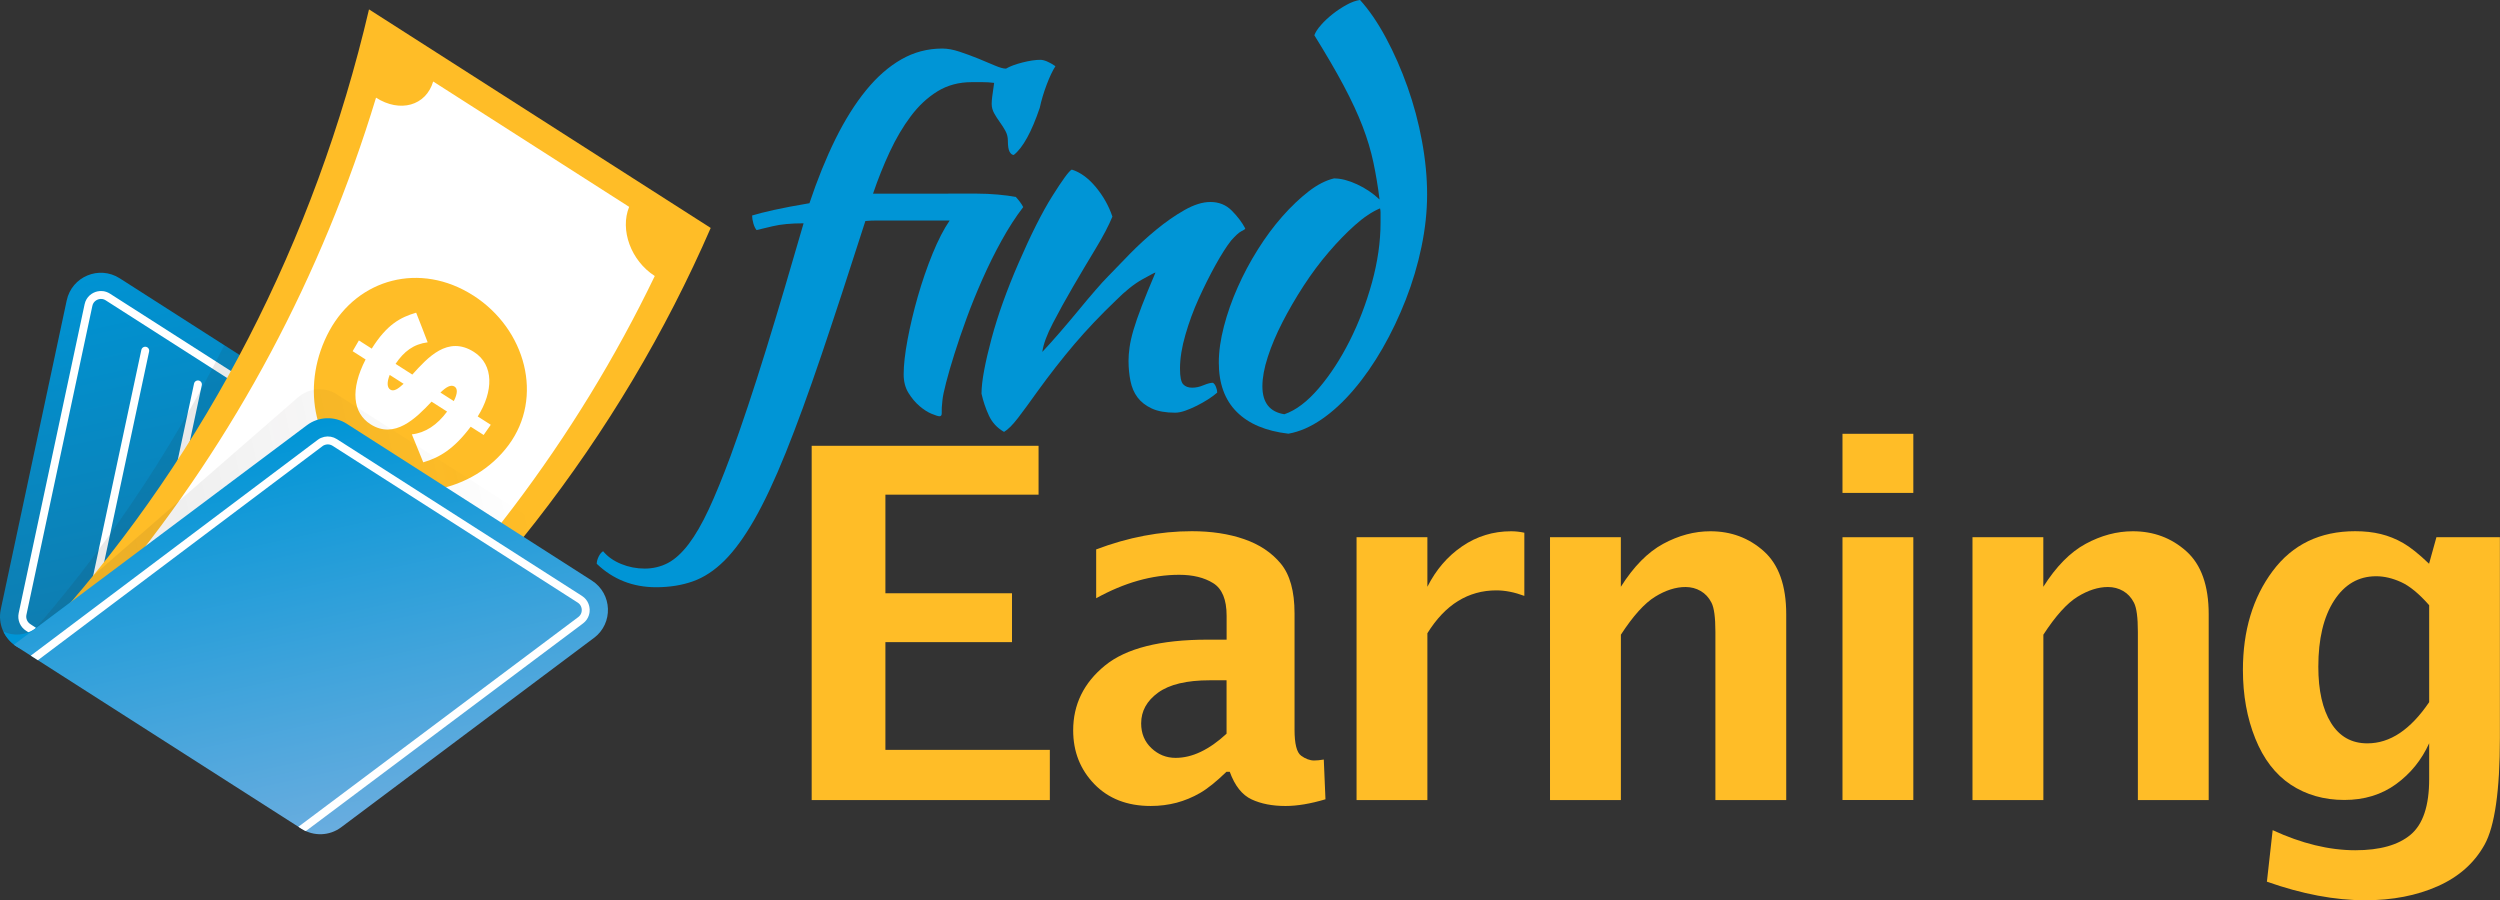<?xml version="1.0" encoding="UTF-8"?>
<svg xmlns="http://www.w3.org/2000/svg" xmlns:xlink="http://www.w3.org/1999/xlink" viewBox="0 0 447.9 161.29">
  <rect x="0" y="0" width="447.9" height="161.29" fill="#333333" stroke="none"/>
  <defs>
    <style>
      .cls-1 {
        fill: #0095d6;
      }

      .cls-1, .cls-2, .cls-3, .cls-4, .cls-5, .cls-6, .cls-7, .cls-8 {
        stroke-width: 0px;
      }

      .cls-9 {
        isolation: isolate;
      }

      .cls-2, .cls-10 {
        fill: none;
      }

      .cls-3 {
        fill: url(#Degradado_sin_nombre_37);
      }

      .cls-4 {
        fill: #fff;
      }

      .cls-10 {
        stroke: #fff;
        stroke-linecap: round;
        stroke-miterlimit: 10;
        stroke-width: 1.42px;
      }

      .cls-11 {
        clip-path: url(#clippath);
      }

      .cls-5 {
        fill: url(#Degradado_sin_nombre_12);
      }

      .cls-5, .cls-7 {
        mix-blend-mode: multiply;
        opacity: .1;
      }

      .cls-6 {
        fill: url(#Degradado_sin_nombre_5);
      }

      .cls-7 {
        fill: #231f20;
      }

      .cls-8 {
        fill: #ffbd27;
      }
    </style>
    <linearGradient id="Degradado_sin_nombre_37" data-name="Degradado sin nombre 37" x1="28.14" y1="-16.81" x2="28.14" y2="-80.64" gradientTransform="translate(8.92 133.3) rotate(-12.39)" gradientUnits="userSpaceOnUse">
      <stop offset="0" stop-color="#0f7caf"/>
      <stop offset="1" stop-color="#0093d3"/>
    </linearGradient>
    <linearGradient id="Degradado_sin_nombre_12" data-name="Degradado sin nombre 12" x1="5.65" y1="-19.14" x2="93.59" y2="-19.14" gradientTransform="translate(8.92 133.3) rotate(-12.39)" gradientUnits="userSpaceOnUse">
      <stop offset="0" stop-color="#231f20"/>
      <stop offset="1" stop-color="#231f20" stop-opacity="0"/>
    </linearGradient>
    <linearGradient id="Degradado_sin_nombre_5" data-name="Degradado sin nombre 5" x1="50.24" y1="26.33" x2="50.24" y2="-46.47" gradientTransform="translate(8.92 133.3) rotate(-12.39)" gradientUnits="userSpaceOnUse">
      <stop offset="0" stop-color="#69addf"/>
      <stop offset="1" stop-color="#0095d6"/>
    </linearGradient>
    <clipPath id="clippath">
      <path class="cls-2" d="m106.41,114.29l-45.28,33.92c-2.09,1.57-4.93,1.67-7.13.26L2.47,115.52l52.52-39.34c2.09-1.57,4.93-1.67,7.13-.26l43.91,28.09c3.69,2.36,3.88,7.67.38,10.29Z"/>
    </clipPath>
  </defs>
  <g class="cls-9">
    <g id="Layer_2" data-name="Layer 2">
      <g id="OBJECTS">
        <g>
          <g>
            <path class="cls-3" d="m11.95,53.83L.14,109.16c-.55,2.55.55,5.18,2.75,6.59h0c1.95,1.25,4.47,1.15,6.32-.23l46.5-34.84c3.1-2.32,2.93-7.03-.34-9.12l-33.92-21.7c-3.69-2.36-8.59-.31-9.5,3.97Z"/>
            <path class="cls-10" d="m53.24,74.91l-33.92-21.7c-.66-.42-1.3-.4-1.71-.31-.7.15-1.54.7-1.76,1.77l-11.81,55.33c-.2.93.21,1.9,1.01,2.41l16.55,10.99"/>
            <path class="cls-1" d="m55.38,71.56l-.81-.52c1,2.25.45,5.07-1.73,6.71L6.33,112.59c-1.67,1.25-3.87,1.44-5.71.56.49,1.04,1.26,1.95,2.27,2.6,1.95,1.25,4.47,1.15,6.32-.23l46.5-34.84c3.1-2.32,2.93-7.03-.34-9.12Z"/>
            <g>
              <line class="cls-10" x1="26.02" y1="62.83" x2="14.21" y2="118.17"/>
              <line class="cls-10" x1="35.46" y1="68.87" x2="23.65" y2="124.21"/>
            </g>
            <g>
              <path class="cls-7" d="m55.38,71.56l-15.2-9.72c-9.7,19.4-21.79,37.29-35.99,53.21l2.38,1.52c.94-.12,1.85-.46,2.65-1.05l46.5-34.84c3.1-2.32,2.93-7.03-.34-9.12Z"/>
              <path class="cls-8" d="m127.33,40.84c-16.23,37.34-42.2,70.77-75.82,96.99-13.89-8.89-27.78-17.77-41.67-26.66C36.94,80.79,56.4,43.19,66.11,1.68c20.41,13.05,40.81,26.11,61.22,39.16Z"/>
              <path class="cls-4" d="m46.5,129.05c-8.21-5.25-16.43-10.51-24.64-15.76,3.05-3.25,2.82-7.64-.37-9.69,20.56-24.95,36.2-54.19,45.88-86.1,4.28,2.74,8.94,1.47,10.24-2.9,11.7,7.49,23.41,14.97,35.11,22.46-1.68,4.13.31,9.64,4.59,12.39-14.03,29.12-34.02,55.58-58.93,77.75-3.2-2.04-8.46-1.16-11.88,1.85Z"/>
              <path class="cls-8" d="m78.91,70.33l2.39,1.53c.71-1.38.69-2.25.14-2.6-.67-.43-1.54.11-2.53,1.07Zm-8.99-.53c.62.4,1.4-.12,2.39-1.04-.83-.53-1.66-1.06-2.49-1.59-.52,1.3-.49,2.25.1,2.63Zm14.85-16.87c-9.49-6.07-20.64-3.02-25.74,6.3-5.08,9.33-3.17,20.74,5.08,26.01,8.22,5.26,20.68,3.05,27-5.49,6.34-8.53,3.13-20.76-6.33-26.82Zm3.16,23.17c-.43.61-.85,1.22-1.28,1.83l-2.32-1.48c-2.98,3.96-5.53,5.51-8.5,6.38-.66-1.66-1.34-3.33-2.04-5.01,2.43-.28,4.52-1.67,6.31-4.08l-2.78-1.78c-2.8,2.98-6.64,6.8-10.94,4.05-3.19-2.04-3.65-6.24-.88-11.61l-2.32-1.48c.38-.64.75-1.29,1.12-1.93.77.49,1.54.98,2.3,1.47,2.74-4.36,5.17-5.62,7.96-6.44.71,1.78,1.39,3.55,2.06,5.31-2.54.33-4.25,1.64-5.75,3.86,1,.64,2,1.28,3,1.92,2.74-3.02,6.33-7.07,11.05-4.05,3.6,2.3,3.5,7.08.67,11.55.78.5,1.56,1,2.33,1.49Z"/>
            </g>
            <path class="cls-5" d="m60.35,70.65c-2.2-1.41-5-1.17-7.02.59l-36.63,31.89c-2.23,2.73-4.51,5.42-6.85,8.05,13.89,8.89,27.78,17.77,41.67,26.66,16.83-13.13,31.74-28.06,44.48-44.38l-35.64-22.8Z"/>
            <g>
              <path class="cls-6" d="m106.41,114.29l-45.28,33.92c-2.09,1.57-4.93,1.67-7.13.26L2.47,115.52l52.52-39.34c2.09-1.57,4.93-1.67,7.13-.26l43.91,28.09c3.69,2.36,3.88,7.67.38,10.29Z"/>
              <g class="cls-11">
                <path class="cls-10" d="m3.43,119.92l53.93-40.56c.26-.2.56-.33.88-.4.6-.13,1.21-.02,1.73.31l43.91,28.09c.91.58,1.04,1.49,1.06,1.85.01.36-.05,1.27-.92,1.92l-53.35,39.97"/>
              </g>
            </g>
          </g>
          <g>
            <path class="cls-1" d="m169.88,34.69h5.18c1.23,0,2.47.06,3.73.17,1.26.11,2.33.26,3.21.43.58.63,1.02,1.24,1.32,1.81-1.35,1.76-2.63,3.74-3.86,5.97-1.23,2.22-2.37,4.52-3.42,6.89s-2.01,4.71-2.85,7.02-1.58,4.45-2.19,6.41c-.62,1.96-1.11,3.67-1.49,5.13-.38,1.46-.6,2.52-.66,3.16-.12,1.05-.16,1.8-.13,2.24.03.44-.1.66-.4.66-.23,0-.7-.15-1.41-.44-.7-.29-1.42-.75-2.15-1.37-.73-.62-1.39-1.4-1.98-2.34-.59-.94-.88-2.06-.88-3.36,0-1.65.23-3.72.7-6.23.47-2.5,1.08-5.08,1.84-7.73s1.64-5.2,2.63-7.64c1-2.44,2.02-4.43,3.07-5.96h-13.17c-.65,0-1.29.03-1.93.09-2.93,9.16-5.55,17.14-7.86,23.97-2.31,6.82-4.45,12.67-6.41,17.54-1.96,4.87-3.84,8.86-5.62,11.98-1.79,3.12-3.57,5.57-5.36,7.35-1.79,1.78-3.68,3.02-5.66,3.72s-4.18,1.05-6.59,1.05c-4.16,0-7.7-1.4-10.63-4.2,0-.4.12-.83.35-1.3.23-.46.5-.78.79-.95.82.98,1.9,1.74,3.25,2.29,1.35.55,2.75.82,4.21.82s2.91-.34,4.17-1.01c1.26-.67,2.49-1.8,3.69-3.37,1.2-1.58,2.4-3.65,3.6-6.22,1.2-2.57,2.5-5.76,3.91-9.55,2.05-5.61,4.17-11.98,6.37-19.1,2.2-7.13,4.43-14.67,6.72-22.61-2.23,0-4.07.17-5.53.52-1.46.35-2.43.58-2.9.69-.23-.29-.43-.69-.57-1.2-.15-.51-.22-.98-.22-1.41.93-.29,2.27-.63,3.99-1.01s3.82-.78,6.28-1.19c1.41-4.22,2.96-8.05,4.65-11.48,1.7-3.43,3.53-6.35,5.49-8.75,1.96-2.41,4.07-4.25,6.32-5.54s4.7-1.94,7.33-1.94c.94,0,1.98.19,3.12.57s2.25.79,3.34,1.23c1.08.44,2.06.85,2.94,1.23.88.38,1.55.57,2.02.57.7-.41,1.68-.78,2.94-1.1,1.26-.32,2.33-.48,3.2-.48.7,0,1.61.38,2.72,1.14-.53.82-1.05,1.93-1.58,3.34-.53,1.4-.94,2.78-1.23,4.13-1.47,4.33-3.02,7.14-4.65,8.43-.29,0-.54-.19-.75-.57-.21-.38-.31-1.04-.31-1.98,0-.64-.15-1.23-.44-1.76-.29-.53-.63-1.05-1.01-1.58s-.72-1.05-1.01-1.58-.44-1.08-.44-1.67c0-.35.03-.78.09-1.27.06-.5.18-1.33.35-2.5-.7-.09-1.39-.13-2.06-.13h-1.98c-2.28,0-4.32.55-6.1,1.64-1.79,1.1-3.38,2.58-4.79,4.46-1.41,1.87-2.66,4.01-3.78,6.4-1.11,2.39-2.11,4.89-2.99,7.48h13.44Z"/>
            <path class="cls-1" d="m192.01,30.38c1.52.47,2.96,1.51,4.3,3.12s2.34,3.38,2.99,5.31c-.65,1.58-1.64,3.48-2.99,5.71s-2.69,4.49-4.04,6.8c-1.35,2.31-2.56,4.51-3.64,6.59-1.08,2.08-1.71,3.79-1.89,5.14.94-1,1.98-2.15,3.12-3.47s2.25-2.63,3.34-3.95c1.08-1.32,2.09-2.52,3.03-3.6.93-1.08,1.67-1.89,2.19-2.41,1.11-1.17,2.43-2.53,3.95-4.08,1.52-1.55,3.12-3.02,4.79-4.39,1.67-1.37,3.35-2.55,5.05-3.51,1.7-.97,3.25-1.45,4.65-1.45,1.52,0,2.8.51,3.82,1.54,1.02,1.02,1.83,2.09,2.42,3.2,0,.12-.22.28-.66.48-.44.21-1.07.78-1.89,1.71-.82,1.05-1.74,2.5-2.77,4.35-1.02,1.84-2.02,3.84-2.99,5.97s-1.77,4.32-2.41,6.54c-.65,2.23-.97,4.25-.97,6.06,0,1.46.19,2.4.57,2.81.38.41.92.61,1.62.61.64,0,1.32-.14,2.02-.44.7-.29,1.26-.44,1.67-.44.23.12.42.37.57.75.15.38.22.72.22,1.01-.47.41-1.02.82-1.67,1.23s-1.32.79-2.02,1.14c-.7.35-1.39.64-2.06.88-.67.23-1.27.35-1.8.35-1.7,0-3.09-.25-4.17-.75-1.08-.5-1.93-1.16-2.55-1.98-.62-.82-1.04-1.8-1.27-2.94-.23-1.14-.35-2.36-.35-3.64,0-.7.06-1.49.18-2.37s.35-1.92.7-3.12c.35-1.2.85-2.63,1.49-4.3.64-1.67,1.46-3.67,2.46-6.01-.12,0-.91.41-2.37,1.23-1.47.82-3.05,2.08-4.74,3.78-2.75,2.63-5.22,5.24-7.42,7.82-2.19,2.58-4.43,5.44-6.72,8.61-1.29,1.81-2.41,3.35-3.38,4.61-.97,1.26-1.8,2.09-2.5,2.5-1.23-.7-2.14-1.68-2.72-2.94-.58-1.26-1.02-2.56-1.32-3.91,0-1.11.16-2.52.48-4.22.32-1.7.76-3.58,1.32-5.66.56-2.08,1.24-4.26,2.06-6.54.82-2.28,1.73-4.57,2.72-6.85,2.23-5.15,4.26-9.19,6.1-12.12s3-4.51,3.47-4.74Z"/>
            <path class="cls-1" d="m239.08,31.97c1.17,0,2.52.35,4.04,1.05,1.52.7,2.87,1.61,4.04,2.72-.29-2.34-.66-4.55-1.1-6.63-.44-2.08-1.08-4.23-1.93-6.45-.85-2.22-1.98-4.65-3.38-7.29-1.4-2.63-3.16-5.65-5.27-9.05.18-.53.57-1.14,1.19-1.84.61-.7,1.32-1.36,2.11-1.98.79-.62,1.61-1.16,2.46-1.63.85-.47,1.65-.76,2.42-.88,1.64,1.81,3.19,4.08,4.65,6.8,1.46,2.72,2.75,5.65,3.86,8.78,1.11,3.13,1.98,6.37,2.59,9.7.62,3.34.92,6.53.92,9.57s-.34,6.18-1.01,9.4c-.67,3.22-1.61,6.37-2.81,9.44-1.2,3.07-2.59,5.99-4.17,8.74-1.58,2.75-3.29,5.21-5.14,7.38-1.84,2.17-3.76,3.94-5.75,5.31-1.99,1.37-3.98,2.24-5.97,2.59-4.04-.47-7.13-1.77-9.26-3.91-2.14-2.14-3.21-5.08-3.21-8.83,0-1.99.31-4.16.92-6.5.61-2.34,1.43-4.67,2.46-6.98,1.02-2.31,2.22-4.57,3.6-6.76,1.37-2.19,2.84-4.17,4.39-5.93,1.55-1.76,3.12-3.25,4.7-4.48,1.58-1.23,3.13-2.02,4.65-2.37Zm-8.96,42.24c2.05-.7,4.1-2.25,6.15-4.65,2.05-2.4,3.89-5.23,5.53-8.48,1.64-3.25,2.97-6.73,4-10.45,1.02-3.72,1.54-7.3,1.54-10.76v-1.84c0-.23-.03-.47-.09-.7-1.41.59-2.9,1.58-4.48,2.99-1.58,1.41-3.16,3.03-4.74,4.88-1.58,1.84-3.07,3.85-4.48,6.01-1.41,2.17-2.66,4.33-3.78,6.5-1.11,2.17-1.99,4.24-2.63,6.23-.65,1.99-.97,3.75-.97,5.27,0,2.93,1.32,4.6,3.95,5.01Z"/>
            <path class="cls-8" d="m145.42,143.33v-63.46h40.65v8.75h-27.44v17.67h22.68v8.75h-22.68v19.3h29.46v9h-42.67Z"/>
            <path class="cls-8" d="m219.75,138.26c-1.83,1.77-3.42,3.05-4.76,3.82s-2.74,1.35-4.2,1.74c-1.46.38-3,.58-4.63.58-4.2,0-7.57-1.31-10.1-3.92-2.53-2.62-3.79-5.82-3.79-9.63,0-4.63,1.89-8.5,5.68-11.6,3.79-3.1,9.93-4.65,18.42-4.65h3.39v-4.29c0-2.89-.8-4.83-2.4-5.83-1.6-1-3.63-1.5-6.09-1.5-4.86,0-9.82,1.4-14.88,4.2v-8.75c5.75-2.17,11.46-3.26,17.15-3.26,3.49,0,6.6.47,9.35,1.42s4.94,2.41,6.58,4.39c1.64,1.99,2.46,4.95,2.46,8.9v20.84c0,2.54.39,4.1,1.18,4.67.78.57,1.57.86,2.34.86.46,0,1.03-.06,1.72-.17l.3,7.12c-2.69.8-5.07,1.2-7.16,1.2-2.35,0-4.37-.39-6.07-1.18-1.7-.79-3.01-2.44-3.92-4.95h-.56Zm0-6.82v-9.56h-3c-4.15,0-7.23.74-9.26,2.21s-3.04,3.31-3.04,5.51c0,1.8.61,3.28,1.84,4.44s2.67,1.74,4.33,1.74c1.49,0,3-.36,4.52-1.09,1.53-.73,3.07-1.81,4.61-3.24Z"/>
            <path class="cls-8" d="m243.04,143.33v-47.08h12.69v8.88c1.52-3.03,3.59-5.45,6.22-7.25,2.63-1.8,5.56-2.7,8.79-2.7.77,0,1.56.09,2.36.26v11.32c-1.77-.66-3.44-.99-5.02-.99-2.51,0-4.8.64-6.86,1.91-2.06,1.27-3.89,3.2-5.49,5.77v29.89h-12.69Z"/>
            <path class="cls-8" d="m277.7,143.33v-47.08h12.69v8.88c2.29-3.63,4.82-6.2,7.59-7.7,2.77-1.5,5.59-2.25,8.45-2.25,3.71,0,6.91,1.19,9.58,3.58,2.67,2.39,4.01,6.15,4.01,11.3v33.28h-12.69v-30.15c0-2.57-.23-4.32-.71-5.23-.47-.92-1.12-1.61-1.93-2.08s-1.72-.71-2.72-.71c-1.74,0-3.56.58-5.44,1.74-1.89,1.16-3.93,3.42-6.13,6.8v29.63h-12.69Z"/>
            <path class="cls-8" d="m330.1,88.31v-10.59h12.69v10.59h-12.69Zm0,55.02v-47.08h12.69v47.08h-12.69Z"/>
            <path class="cls-8" d="m353.39,143.33v-47.08h12.69v8.88c2.29-3.63,4.82-6.2,7.59-7.7,2.77-1.5,5.59-2.25,8.45-2.25,3.71,0,6.91,1.19,9.58,3.58,2.67,2.39,4.01,6.15,4.01,11.3v33.28h-12.69v-30.15c0-2.57-.23-4.32-.71-5.23-.47-.92-1.12-1.61-1.93-2.08s-1.72-.71-2.72-.71c-1.74,0-3.56.58-5.44,1.74-1.89,1.16-3.93,3.42-6.13,6.8v29.63h-12.69Z"/>
            <path class="cls-8" d="m406.14,157.95l1.03-9.22c5.19,2.4,10.13,3.6,14.81,3.6,4.4,0,7.7-.93,9.91-2.79,2.21-1.86,3.32-5.17,3.32-9.95v-6.43c-1.36,3-3.34,5.44-5.94,7.33-2.6,1.89-5.69,2.83-9.27,2.83s-6.83-.91-9.59-2.74c-2.75-1.83-4.87-4.58-6.35-8.26-1.48-3.67-2.22-7.77-2.22-12.28,0-7.06,1.78-12.97,5.33-17.73,3.55-4.76,8.48-7.14,14.78-7.14,1.68,0,3.21.17,4.6.51,1.39.34,2.73.88,4,1.61s2.83,1.97,4.64,3.71l1.32-4.76h11.37v35.93c0,9.49-.92,15.88-2.75,19.17-1.83,3.29-4.63,5.77-8.4,7.44-3.76,1.67-8.09,2.51-12.98,2.51-5.46,0-11.34-1.11-17.64-3.34Zm29.07-32.16v-17.36c-1.81-2.06-3.49-3.44-5.03-4.14-1.54-.7-3.03-1.05-4.48-1.05-3.14,0-5.65,1.46-7.53,4.37-1.88,2.92-2.82,6.86-2.82,11.84,0,4.26.76,7.61,2.27,10.06,1.51,2.44,3.68,3.67,6.51,3.67,2.04,0,3.97-.61,5.81-1.84,1.84-1.23,3.59-3.07,5.26-5.53Z"/>
          </g>
        </g>
      </g>
    </g>
  </g>
</svg>